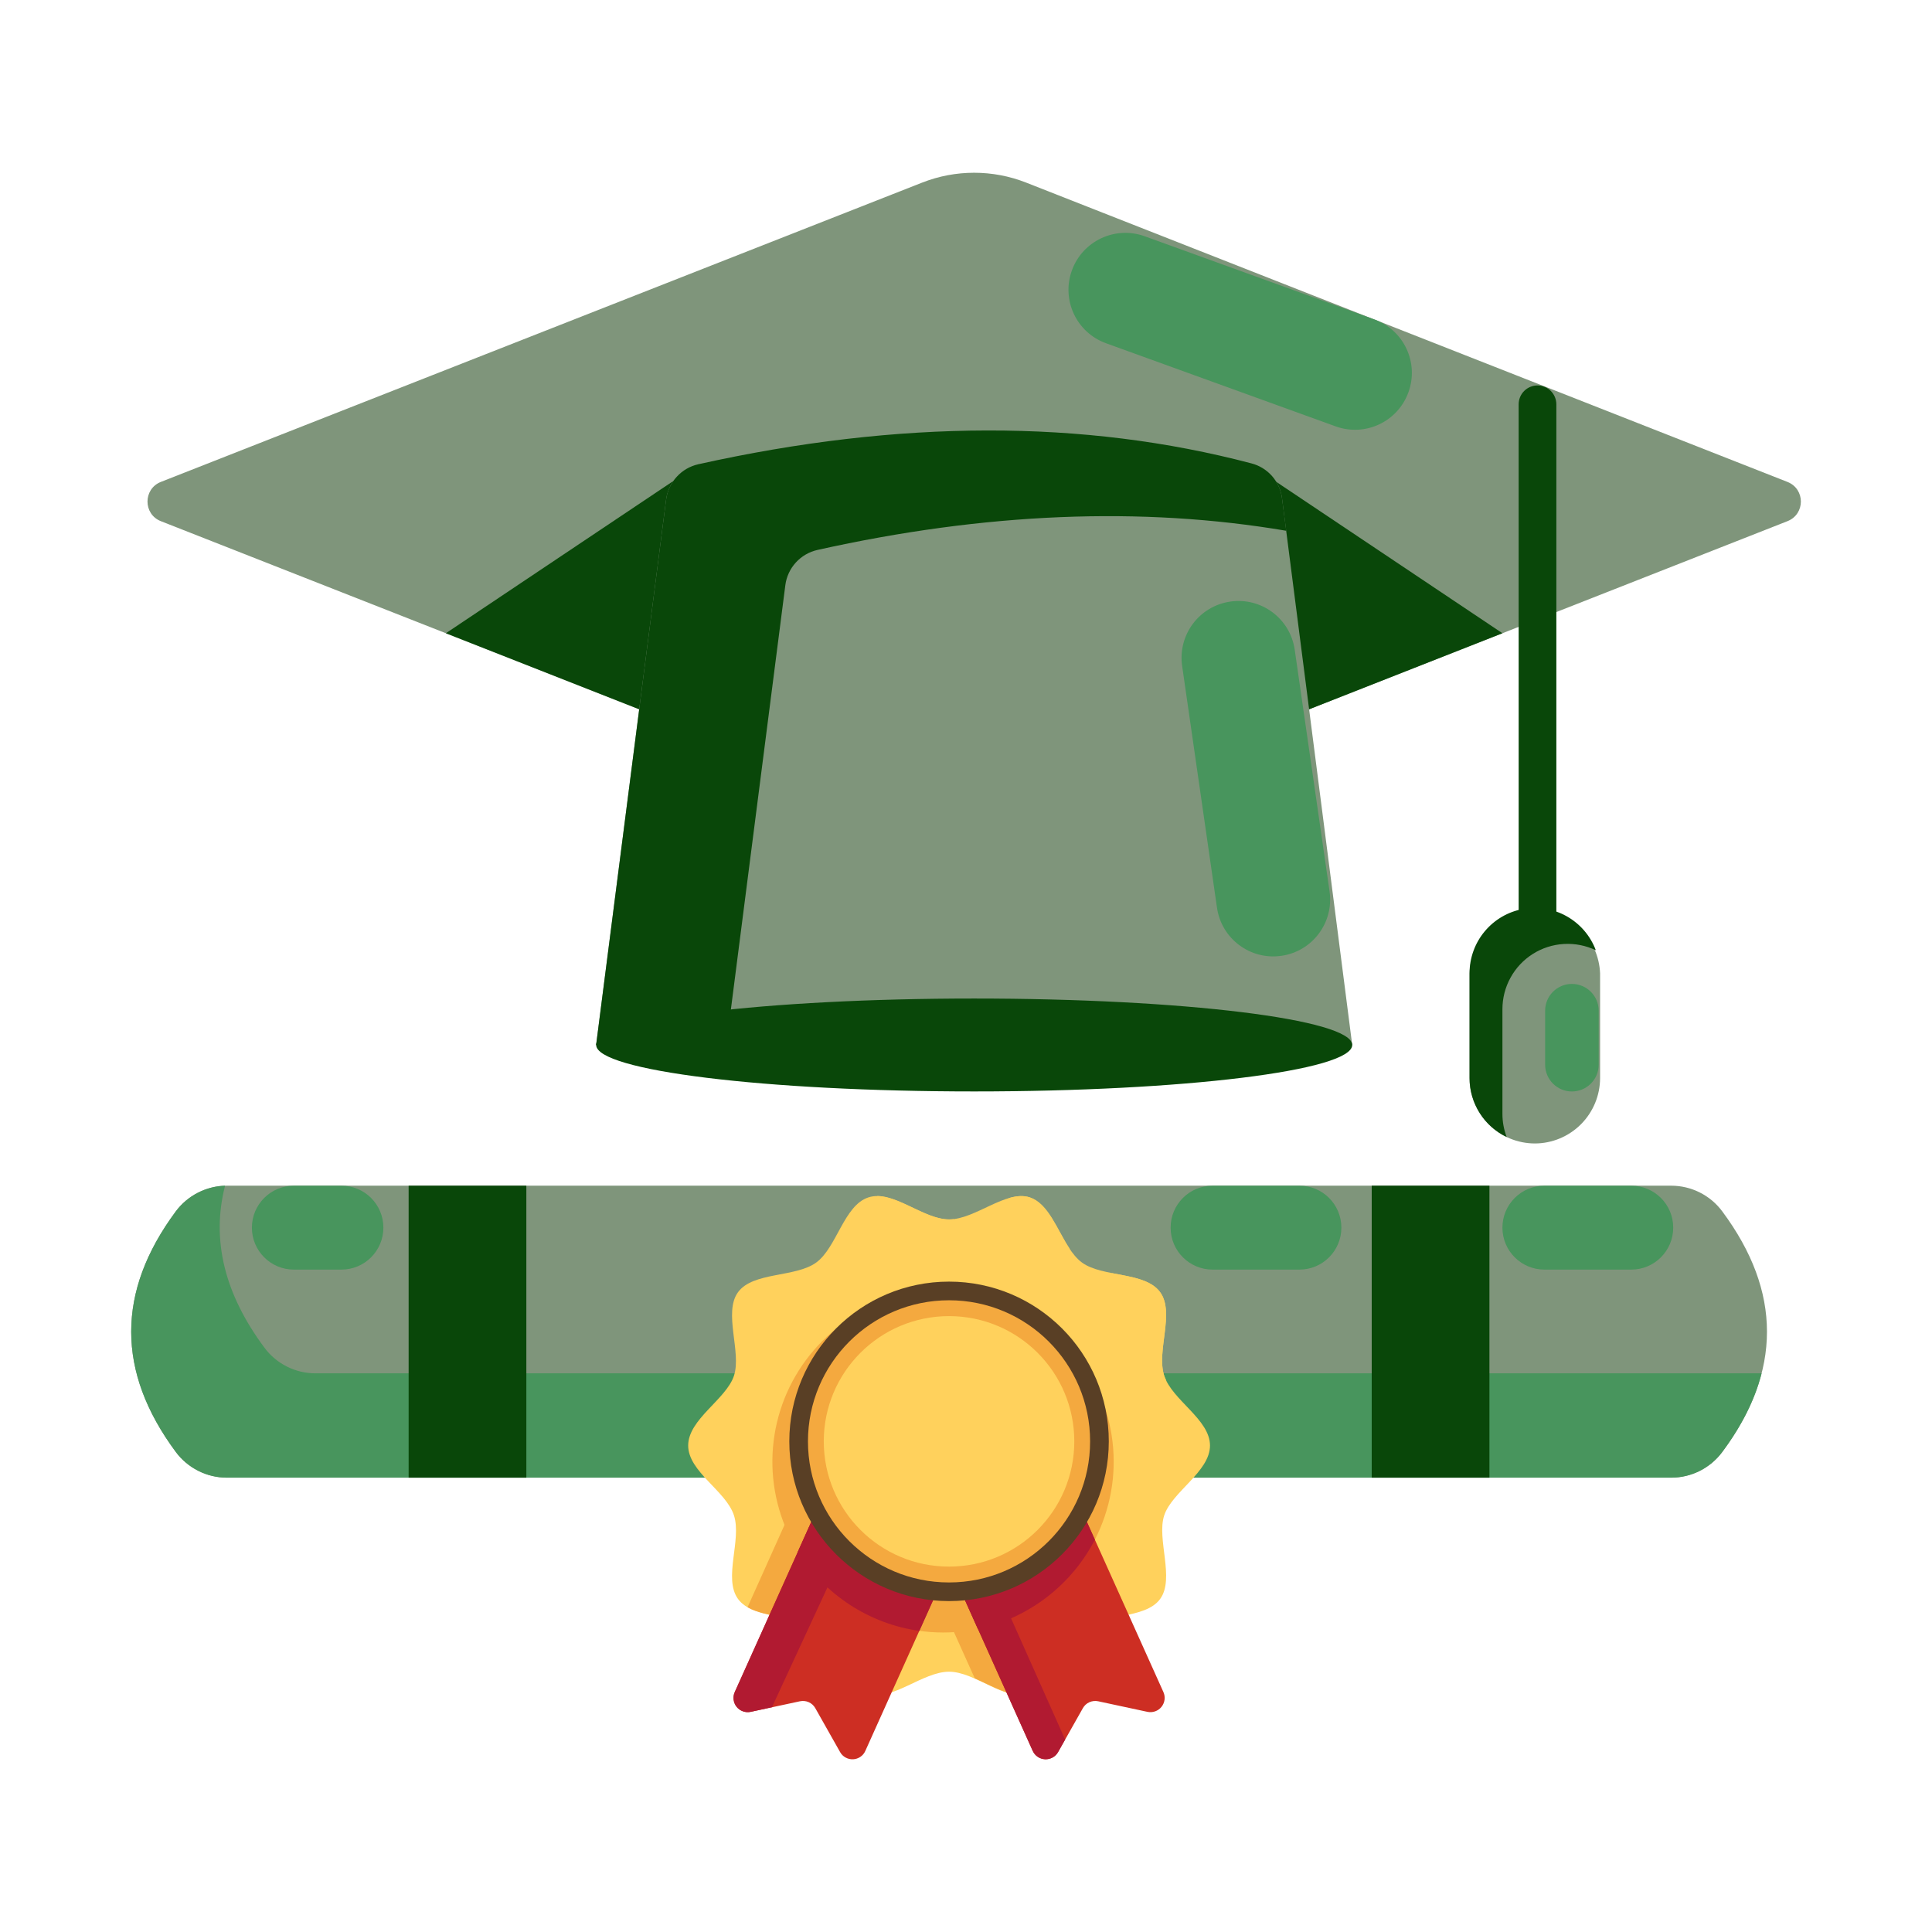<svg width="55" height="55" viewBox="0 0 55 55" fill="none" xmlns="http://www.w3.org/2000/svg">
<path d="M26.25 5.199L4.577 13.72C4.073 13.922 4.073 14.635 4.577 14.836L27.513 23.854C27.654 23.91 27.81 23.91 27.951 23.854L50.887 14.836C51.394 14.635 51.394 13.922 50.887 13.72L29.214 5.199C28.262 4.824 27.202 4.824 26.25 5.199V5.199Z" fill="#7F957B"/>
<path d="M19.881 13.216L12.693 18.027L19.765 20.809L19.881 13.216Z" fill="#094709"/>
<path d="M35.584 13.216L42.771 18.027L35.702 20.809L35.584 13.216Z" fill="#094709"/>
<path d="M38.495 29.748H16.97L18.963 14.22C18.995 13.979 19.1 13.753 19.264 13.574C19.428 13.394 19.643 13.269 19.881 13.216C25.601 11.943 30.849 11.934 35.627 13.192C35.854 13.251 36.058 13.377 36.213 13.553C36.368 13.73 36.467 13.949 36.496 14.182L38.495 29.748Z" fill="#7F957B"/>
<path d="M22.357 16.658C22.388 16.417 22.493 16.192 22.657 16.012C22.822 15.832 23.037 15.708 23.274 15.655C28.05 14.592 32.497 14.411 36.617 15.11L36.496 14.182C36.467 13.949 36.368 13.73 36.213 13.553C36.058 13.377 35.854 13.251 35.627 13.192C30.851 11.934 25.602 11.943 19.881 13.216C19.643 13.269 19.428 13.394 19.264 13.574C19.1 13.753 18.995 13.979 18.963 14.22L16.97 29.748H20.677L22.357 16.658Z" fill="#094709"/>
<path d="M27.733 31.071C33.677 31.071 38.495 30.479 38.495 29.748C38.495 29.018 33.677 28.426 27.733 28.426C21.79 28.426 16.972 29.018 16.972 29.748C16.972 30.479 21.79 31.071 27.733 31.071Z" fill="#094709"/>
<path d="M43.769 27.28C43.699 27.28 43.629 27.267 43.563 27.24C43.498 27.213 43.439 27.174 43.389 27.124C43.339 27.074 43.3 27.014 43.273 26.949C43.246 26.884 43.232 26.814 43.233 26.743V11.51C43.233 11.367 43.289 11.231 43.39 11.13C43.49 11.03 43.627 10.973 43.769 10.973C43.912 10.973 44.048 11.03 44.149 11.13C44.249 11.231 44.306 11.367 44.306 11.51V26.743C44.306 26.886 44.249 27.022 44.149 27.123C44.048 27.223 43.912 27.28 43.769 27.28V27.28Z" fill="#094709"/>
<path d="M43.694 32.552C43.201 32.551 42.729 32.355 42.38 32.007C42.032 31.658 41.836 31.186 41.835 30.693V27.709C41.853 27.229 42.057 26.774 42.403 26.441C42.75 26.107 43.212 25.921 43.693 25.921C44.174 25.921 44.636 26.107 44.982 26.441C45.329 26.774 45.532 27.229 45.551 27.709V30.693C45.55 31.185 45.354 31.657 45.006 32.006C44.658 32.354 44.187 32.551 43.694 32.552V32.552Z" fill="#7F957B"/>
<path d="M42.771 31.712V28.729C42.771 28.415 42.85 28.106 43.002 27.831C43.153 27.556 43.372 27.323 43.637 27.156C43.903 26.988 44.207 26.891 44.52 26.873C44.834 26.855 45.147 26.916 45.43 27.052C45.277 26.644 44.986 26.303 44.607 26.088C44.228 25.873 43.786 25.799 43.358 25.877C42.929 25.955 42.542 26.182 42.264 26.517C41.985 26.852 41.834 27.274 41.835 27.709V30.693C41.835 31.043 41.935 31.387 42.122 31.683C42.309 31.98 42.576 32.218 42.892 32.369C42.812 32.16 42.771 31.937 42.771 31.712V31.712Z" fill="#094709"/>
<path d="M49.03 34.486C48.862 34.259 48.642 34.074 48.389 33.947C48.136 33.82 47.857 33.754 47.574 33.754H6.46C6.177 33.754 5.898 33.82 5.645 33.947C5.392 34.074 5.172 34.259 5.004 34.486C3.312 36.769 3.312 39.051 5.004 41.333C5.172 41.56 5.392 41.745 5.645 41.872C5.898 41.999 6.177 42.066 6.46 42.066H47.574C47.857 42.066 48.136 42 48.389 41.873C48.642 41.745 48.862 41.561 49.03 41.333C50.726 39.051 50.726 36.769 49.03 34.486Z" fill="#7F957B"/>
<path d="M50.096 39.096H8.982C8.699 39.096 8.42 39.03 8.167 38.903C7.914 38.776 7.694 38.591 7.526 38.363C6.386 36.829 6.013 35.292 6.407 33.754C6.133 33.763 5.865 33.834 5.622 33.961C5.379 34.087 5.168 34.267 5.004 34.486C3.312 36.769 3.312 39.051 5.004 41.333C5.172 41.56 5.392 41.745 5.645 41.872C5.898 42 6.177 42.066 6.46 42.066H47.574C47.857 42.066 48.136 42 48.389 41.873C48.642 41.745 48.862 41.561 49.031 41.333C49.587 40.587 49.96 39.842 50.149 39.096H50.096Z" fill="#48955D"/>
<path d="M14.984 33.754H11.633V42.066H14.984V33.754Z" fill="#094709"/>
<path d="M42.401 33.754H39.05V42.066H42.401V33.754Z" fill="#094709"/>
<path d="M35.026 17.125L35.024 17.126C34.139 17.253 33.526 18.073 33.653 18.958L34.645 25.84C34.772 26.724 35.593 27.338 36.477 27.21L36.48 27.21C37.364 27.083 37.977 26.262 37.85 25.378L36.858 18.496C36.731 17.612 35.911 16.998 35.026 17.125Z" fill="#48955D"/>
<path d="M30.515 7.697L30.514 7.699C30.21 8.54 30.645 9.467 31.485 9.771L38.023 12.138C38.863 12.442 39.791 12.008 40.095 11.167L40.096 11.165C40.4 10.325 39.965 9.397 39.125 9.093L32.587 6.726C31.747 6.422 30.819 6.857 30.515 7.697Z" fill="#48955D"/>
<path d="M45.511 28.772C45.511 28.351 45.169 28.01 44.748 28.01C44.328 28.01 43.987 28.351 43.987 28.772V30.31C43.987 30.731 44.328 31.072 44.748 31.072C45.169 31.072 45.511 30.731 45.511 30.31V28.772Z" fill="#48955D"/>
<path d="M34.446 41.151C34.446 41.899 33.362 42.468 33.142 43.142C32.922 43.815 33.451 44.936 33.027 45.519C32.603 46.101 31.39 45.932 30.803 46.361C30.215 46.79 30.014 47.989 29.314 48.218C28.613 48.446 27.766 47.59 27.017 47.59C26.268 47.59 25.397 48.438 24.723 48.218C24.05 47.998 23.816 46.785 23.234 46.361C22.652 45.937 21.437 46.106 21.01 45.519C20.583 44.931 21.12 43.842 20.895 43.142C20.669 42.441 19.591 41.899 19.591 41.151C19.591 40.402 20.675 39.836 20.895 39.163C21.115 38.489 20.586 37.368 21.01 36.786C21.434 36.203 22.647 36.37 23.234 35.943C23.822 35.517 24.023 34.312 24.723 34.087C25.423 33.861 26.271 34.714 27.017 34.714C27.763 34.714 28.64 33.867 29.314 34.087C29.987 34.307 30.221 35.519 30.803 35.943C31.385 36.367 32.6 36.198 33.027 36.786C33.453 37.373 32.914 38.462 33.142 39.163C33.37 39.863 34.446 40.405 34.446 41.151Z" fill="#FFD15C"/>
<path d="M26.845 46.474C25.885 46.473 24.946 46.188 24.147 45.653C23.348 45.119 22.726 44.361 22.358 43.473C21.991 42.585 21.894 41.609 22.081 40.666C22.268 39.724 22.73 38.858 23.409 38.178C23.852 37.736 24.377 37.382 24.954 37.137C25.845 36.761 26.828 36.658 27.777 36.844C28.726 37.029 29.599 37.493 30.282 38.177C30.966 38.861 31.43 39.734 31.615 40.683C31.8 41.633 31.697 42.616 31.32 43.506C30.949 44.386 30.326 45.137 29.53 45.664C28.734 46.192 27.8 46.474 26.845 46.474V46.474Z" fill="#F4A93F"/>
<path d="M29.925 42.672C29.881 42.574 29.8 42.498 29.701 42.46C29.6 42.422 29.489 42.425 29.392 42.468L26.408 43.809C26.367 43.829 26.329 43.854 26.295 43.885C26.262 43.854 26.224 43.829 26.183 43.809L23.199 42.468C23.101 42.425 22.99 42.422 22.89 42.46C22.79 42.498 22.709 42.574 22.665 42.672L21.281 45.755C21.82 46.066 22.743 46.004 23.234 46.361C23.798 46.772 24.009 47.912 24.656 48.193L26.295 44.547L27.75 47.78C28.294 48.016 28.852 48.368 29.314 48.218C30.014 47.989 30.221 46.785 30.803 46.361C30.98 46.232 31.213 46.157 31.465 46.101L29.925 42.672Z" fill="#F4A93F"/>
<path d="M23.916 49.878L23.21 48.628C23.168 48.553 23.102 48.493 23.024 48.458C22.945 48.423 22.857 48.414 22.773 48.432L21.369 48.733C21.297 48.748 21.221 48.743 21.151 48.718C21.08 48.693 21.018 48.649 20.971 48.591C20.924 48.533 20.895 48.463 20.885 48.389C20.875 48.315 20.886 48.24 20.916 48.172L23.39 42.672C23.434 42.574 23.515 42.498 23.615 42.46C23.715 42.422 23.826 42.425 23.924 42.468L26.907 43.809C27.004 43.855 27.079 43.936 27.117 44.035C27.154 44.135 27.151 44.246 27.108 44.343L24.635 49.843C24.605 49.912 24.556 49.971 24.494 50.013C24.433 50.055 24.36 50.08 24.286 50.083C24.211 50.087 24.137 50.069 24.072 50.033C24.006 49.997 23.952 49.944 23.916 49.878Z" fill="#CD2E23"/>
<path d="M24.254 43.681C24.3 43.581 24.326 43.474 24.33 43.364C24.334 43.254 24.317 43.145 24.279 43.042C24.242 42.939 24.184 42.845 24.109 42.764C24.035 42.684 23.945 42.619 23.846 42.573L23.607 42.463C23.51 42.501 23.432 42.576 23.39 42.672L20.916 48.172C20.886 48.24 20.875 48.315 20.885 48.389C20.895 48.463 20.924 48.533 20.971 48.591C21.018 48.649 21.08 48.693 21.151 48.718C21.221 48.743 21.297 48.748 21.369 48.733L21.976 48.601L24.254 43.681Z" fill="#B11A31"/>
<path d="M30.121 49.878L30.827 48.628C30.869 48.553 30.934 48.493 31.013 48.458C31.092 48.423 31.18 48.414 31.264 48.432L32.667 48.733C32.74 48.748 32.816 48.743 32.886 48.718C32.956 48.693 33.019 48.649 33.065 48.591C33.112 48.533 33.142 48.463 33.152 48.389C33.162 48.315 33.151 48.24 33.121 48.172L30.647 42.672C30.603 42.574 30.522 42.498 30.422 42.46C30.322 42.422 30.211 42.425 30.113 42.468L27.13 43.809C27.033 43.854 26.957 43.935 26.919 44.035C26.881 44.135 26.885 44.246 26.928 44.343L29.399 49.843C29.43 49.912 29.479 49.97 29.541 50.012C29.603 50.055 29.675 50.079 29.75 50.082C29.824 50.086 29.899 50.069 29.964 50.033C30.03 49.997 30.084 49.943 30.121 49.878V49.878Z" fill="#CD2E23"/>
<path d="M27.905 44.102L27.001 44.504L29.399 49.843C29.43 49.912 29.479 49.97 29.541 50.012C29.603 50.055 29.675 50.079 29.75 50.082C29.824 50.086 29.899 50.069 29.964 50.033C30.03 49.997 30.084 49.943 30.121 49.878L30.322 49.522L27.905 44.102Z" fill="#B11A31"/>
<path d="M26.907 43.809L23.924 42.468C23.826 42.425 23.715 42.422 23.615 42.46C23.515 42.498 23.434 42.574 23.39 42.672L22.714 44.172C23.09 44.778 23.595 45.294 24.192 45.684C24.79 46.074 25.465 46.328 26.172 46.428L27.108 44.343C27.151 44.246 27.154 44.135 27.117 44.035C27.079 43.936 27.004 43.855 26.907 43.809V43.809Z" fill="#B11A31"/>
<path d="M31.17 43.831L30.647 42.672C30.603 42.574 30.522 42.498 30.422 42.46C30.322 42.422 30.211 42.425 30.113 42.468L27.13 43.809C27.033 43.854 26.957 43.935 26.919 44.035C26.881 44.135 26.885 44.246 26.928 44.343L27.838 46.372C28.146 46.307 28.447 46.213 28.737 46.09C29.786 45.643 30.647 44.844 31.17 43.831V43.831Z" fill="#B11A31"/>
<path d="M27.017 45.58C29.529 45.58 31.565 43.544 31.565 41.033C31.565 38.521 29.529 36.485 27.017 36.485C24.506 36.485 22.47 38.521 22.47 41.033C22.47 43.544 24.506 45.58 27.017 45.58Z" fill="#593F25"/>
<path d="M27.017 45.049C29.235 45.049 31.033 43.251 31.033 41.033C31.033 38.815 29.235 37.016 27.017 37.016C24.799 37.016 23.001 38.815 23.001 41.033C23.001 43.251 24.799 45.049 27.017 45.049Z" fill="#F4A93F"/>
<path d="M27.017 44.598C28.986 44.598 30.583 43.002 30.583 41.033C30.583 39.063 28.986 37.467 27.017 37.467C25.048 37.467 23.451 39.063 23.451 41.033C23.451 43.002 25.048 44.598 27.017 44.598Z" fill="#FFD15C"/>
<path d="M30.194 35.777C30.294 35.718 30.38 35.64 30.449 35.546C30.097 35.015 29.853 34.261 29.314 34.087C29.129 34.025 28.93 34.046 28.721 34.108C28.658 34.23 28.626 34.365 28.63 34.502C28.633 34.639 28.671 34.773 28.739 34.892L29.078 35.479C29.186 35.666 29.365 35.803 29.574 35.858C29.783 35.914 30.006 35.885 30.194 35.777V35.777Z" fill="#FFD15C"/>
<path d="M27.036 34.983C27.091 34.898 27.13 34.805 27.151 34.706C27.107 34.712 27.062 34.714 27.017 34.714C26.363 34.714 25.609 34.06 24.978 34.049C24.956 34.202 24.978 34.359 25.042 34.5C25.106 34.641 25.208 34.761 25.338 34.846L25.906 35.219C26.088 35.337 26.308 35.378 26.52 35.334C26.732 35.289 26.917 35.163 27.036 34.983V34.983Z" fill="#FFD15C"/>
<path d="M33.142 39.163C32.914 38.462 33.451 37.368 33.027 36.786C32.761 36.418 32.187 36.348 31.653 36.244C31.508 36.484 31.445 36.766 31.473 37.046L31.578 38.141C31.595 38.313 31.645 38.482 31.726 38.635C31.808 38.789 31.919 38.925 32.053 39.035C32.187 39.146 32.342 39.229 32.508 39.28C32.674 39.331 32.848 39.348 33.021 39.332C33.082 39.326 33.142 39.316 33.201 39.302C33.178 39.257 33.158 39.211 33.142 39.163V39.163Z" fill="#FFD15C"/>
<path d="M46.439 33.754H43.965C43.306 33.754 42.771 34.288 42.771 34.948V34.949C42.771 35.608 43.306 36.143 43.965 36.143H46.439C47.098 36.143 47.633 35.608 47.633 34.949V34.948C47.633 34.288 47.098 33.754 46.439 33.754Z" fill="#48955D"/>
<path d="M36.992 33.754H34.519C33.859 33.754 33.325 34.288 33.325 34.948V34.949C33.325 35.608 33.859 36.143 34.519 36.143H36.992C37.652 36.143 38.186 35.608 38.186 34.949V34.948C38.186 34.288 37.652 33.754 36.992 33.754Z" fill="#48955D"/>
<path d="M9.72 33.754H8.365C7.706 33.754 7.171 34.288 7.171 34.948V34.949C7.171 35.608 7.706 36.143 8.365 36.143H9.72C10.38 36.143 10.914 35.608 10.914 34.949V34.948C10.914 34.288 10.38 33.754 9.72 33.754Z" fill="#48955D"/>
</svg>
